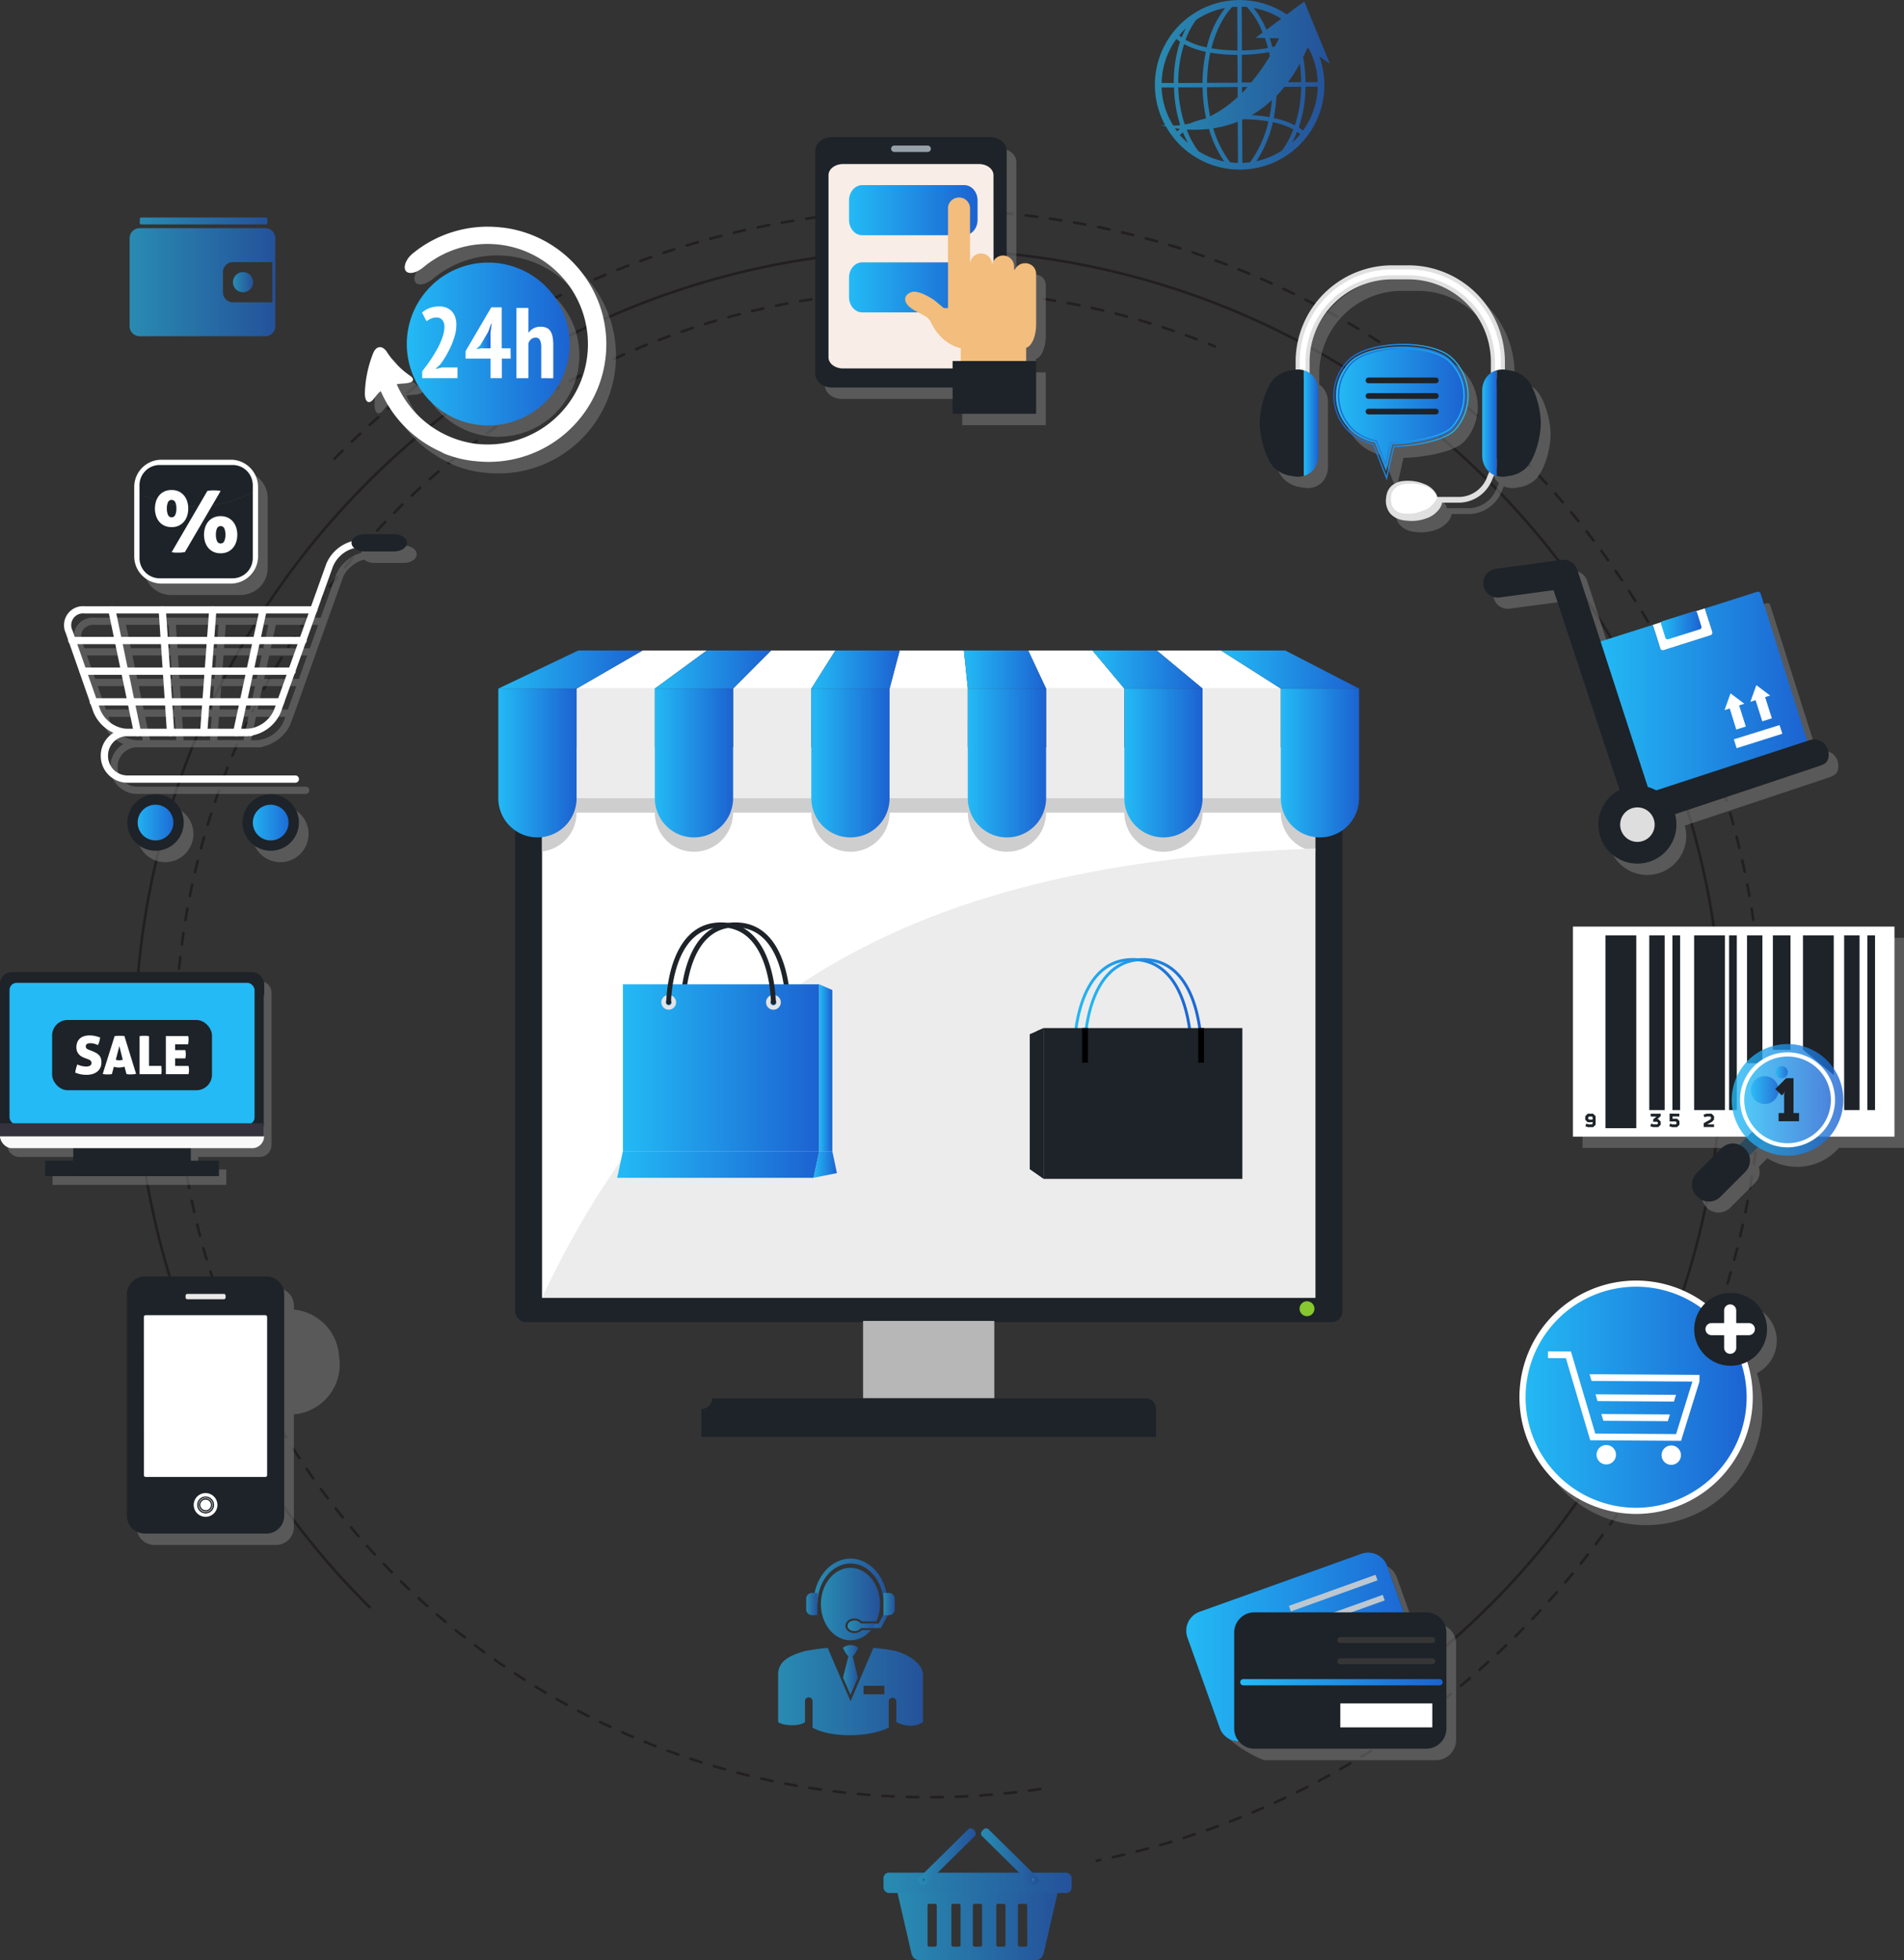 <svg xmlns="http://www.w3.org/2000/svg" xmlns:xlink="http://www.w3.org/1999/xlink" viewBox="0 0 731.98 753.39"><rect x="0" y="0" width="731.98" height="753.39" fill="#333333" stroke="none"/><defs><style>.cls-1{isolation:isolate;}.cls-2,.cls-3,.cls-42{fill:none;}.cls-2,.cls-3{stroke:#231f20;}.cls-2,.cls-42,.cls-58{stroke-miterlimit:10;}.cls-3{stroke-linecap:round;stroke-linejoin:round;stroke-dasharray:4.41 5;}.cls-4{fill:#1d2328;}.cls-5,.cls-58{fill:#fff;}.cls-6{fill:#b7b7b7;}.cls-7{fill:#cecece;}.cls-8{fill:#ececec;}.cls-9{fill:url(#linear-gradient);}.cls-10{fill:url(#linear-gradient-2);}.cls-11{fill:url(#linear-gradient-3);}.cls-12{fill:url(#linear-gradient-4);}.cls-13{fill:url(#linear-gradient-5);}.cls-14{fill:url(#linear-gradient-6);}.cls-15{fill:url(#linear-gradient-7);}.cls-16{fill:url(#linear-gradient-8);}.cls-17{fill:url(#linear-gradient-9);}.cls-18{fill:url(#linear-gradient-10);}.cls-19{fill:url(#linear-gradient-11);}.cls-20{fill:url(#linear-gradient-12);}.cls-21{fill:#86c82e;}.cls-22{fill:url(#linear-gradient-13);}.cls-23{fill:url(#linear-gradient-14);}.cls-24{fill:url(#linear-gradient-15);}.cls-25{fill:url(#linear-gradient-16);}.cls-26{fill:url(#linear-gradient-17);}.cls-27{fill:url(#linear-gradient-18);}.cls-28{fill:#e3e3e3;}.cls-29,.cls-37{fill:gray;}.cls-29,.cls-36{opacity:0.5;mix-blend-mode:multiply;}.cls-30{fill:url(#linear-gradient-19);}.cls-31{fill:#f8ede7;}.cls-32{fill:url(#linear-gradient-20);}.cls-33{fill:url(#linear-gradient-21);}.cls-34{fill:#96a0a9;}.cls-35{fill:#f2bd7d;}.cls-38{fill:#e0e0e0;}.cls-39{fill:url(#linear-gradient-22);}.cls-40{fill:url(#linear-gradient-23);}.cls-41{fill:url(#linear-gradient-24);}.cls-42,.cls-58{stroke-width:0.5px;}.cls-42{stroke:url(#linear-gradient-25);}.cls-43{fill:url(#linear-gradient-26);}.cls-44{fill:url(#linear-gradient-27);}.cls-45{fill:#dedede;}.cls-46{fill:#2c4a5d;}.cls-47,.cls-48,.cls-49,.cls-50{opacity:0.79;}.cls-47{fill:url(#linear-gradient-28);}.cls-48{fill:url(#linear-gradient-29);}.cls-49{fill:url(#linear-gradient-30);}.cls-50{fill:url(#linear-gradient-31);}.cls-51{fill:url(#linear-gradient-32);}.cls-52{fill:url(#linear-gradient-33);}.cls-53{fill:url(#linear-gradient-34);}.cls-54{fill:url(#linear-gradient-35);}.cls-55{fill:#f9f9f9;}.cls-56{fill:#23baf5;}.cls-57{fill:#34323d;}.cls-58{stroke:#1d2328;}.cls-59{fill:#e9e9e9;}.cls-60{fill:#232323;}.cls-61{fill:url(#linear-gradient-36);}.cls-62{fill:#bdc7d0;}.cls-63{fill:url(#linear-gradient-37);}.cls-64{fill:#363636;}.cls-65,.cls-66{opacity:0.65;mix-blend-mode:color-dodge;}.cls-65{fill:url(#linear-gradient-38);}.cls-67{fill:url(#linear-gradient-39);}.cls-68{fill:url(#linear-gradient-40);}.cls-69{fill:url(#linear-gradient-41);}.cls-70{fill:url(#linear-gradient-42);}.cls-71{fill:url(#linear-gradient-43);}.cls-72{fill:url(#linear-gradient-44);}.cls-73{fill:url(#linear-gradient-45);}.cls-74{fill:url(#linear-gradient-46);}.cls-75{fill:url(#linear-gradient-47);}.cls-76{fill:url(#linear-gradient-48);}.cls-77{fill:url(#linear-gradient-49);}.cls-78{fill:url(#linear-gradient-50);}.cls-79{fill:url(#linear-gradient-51);}.cls-80{fill:url(#linear-gradient-52);}.cls-81{fill:url(#linear-gradient-53);}.cls-82{fill:url(#linear-gradient-54);}.cls-83{fill:url(#linear-gradient-55);}.cls-84{fill:url(#linear-gradient-56);}.cls-85{fill:url(#linear-gradient-57);}</style><linearGradient id="linear-gradient" x1="191.58" y1="257.35" x2="247.02" y2="257.35" gradientUnits="userSpaceOnUse"><stop offset="0" stop-color="#23baf5"/><stop offset="1" stop-color="#1c62d1"/></linearGradient><linearGradient id="linear-gradient-2" x1="251.75" y1="257.35" x2="296.44" y2="257.35" xlink:href="#linear-gradient"/><linearGradient id="linear-gradient-3" x1="311.91" y1="257.35" x2="345.86" y2="257.35" xlink:href="#linear-gradient"/><linearGradient id="linear-gradient-4" x1="370.57" y1="257.35" x2="402.16" y2="257.35" xlink:href="#linear-gradient"/><linearGradient id="linear-gradient-5" x1="420" y1="257.35" x2="462.33" y2="257.35" xlink:href="#linear-gradient"/><linearGradient id="linear-gradient-6" x1="469.42" y1="257.35" x2="522.49" y2="257.35" xlink:href="#linear-gradient"/><linearGradient id="linear-gradient-7" x1="365.59" y1="456.56" x2="395.67" y2="456.56" xlink:href="#linear-gradient"/><linearGradient id="linear-gradient-8" x1="425.76" y1="456.56" x2="455.84" y2="456.56" xlink:href="#linear-gradient"/><linearGradient id="linear-gradient-9" x1="485.92" y1="456.56" x2="516" y2="456.56" xlink:href="#linear-gradient"/><linearGradient id="linear-gradient-10" x1="666.41" y1="456.56" x2="696.49" y2="456.56" xlink:href="#linear-gradient"/><linearGradient id="linear-gradient-11" x1="606.25" y1="456.56" x2="636.33" y2="456.56" xlink:href="#linear-gradient"/><linearGradient id="linear-gradient-12" x1="546.08" y1="456.56" x2="576.17" y2="456.56" xlink:href="#linear-gradient"/><linearGradient id="linear-gradient-13" x1="586.57" y1="548.64" x2="632.42" y2="548.64" xlink:href="#linear-gradient"/><linearGradient id="linear-gradient-14" x1="590.51" y1="548.64" x2="636.35" y2="548.64" xlink:href="#linear-gradient"/><linearGradient id="linear-gradient-15" x1="239.47" y1="410.41" x2="314.94" y2="410.41" xlink:href="#linear-gradient"/><linearGradient id="linear-gradient-16" x1="314.94" y1="410.41" x2="319.98" y2="410.41" xlink:href="#linear-gradient"/><linearGradient id="linear-gradient-17" x1="312.74" y1="447.6" x2="321.74" y2="447.6" xlink:href="#linear-gradient"/><linearGradient id="linear-gradient-18" x1="237.27" y1="447.6" x2="314.94" y2="447.6" xlink:href="#linear-gradient"/><linearGradient id="linear-gradient-19" x1="585.35" y1="537.05" x2="672.69" y2="537.05" xlink:href="#linear-gradient"/><linearGradient id="linear-gradient-20" x1="500.41" y1="244.08" x2="549.83" y2="244.08" xlink:href="#linear-gradient"/><linearGradient id="linear-gradient-21" x1="500.41" y1="273.74" x2="549.83" y2="273.74" xlink:href="#linear-gradient"/><linearGradient id="linear-gradient-22" x1="743.84" y1="325.93" x2="749.4" y2="325.93" xlink:href="#linear-gradient"/><linearGradient id="linear-gradient-23" x1="675.25" y1="325.93" x2="680.82" y2="325.93" xlink:href="#linear-gradient"/><linearGradient id="linear-gradient-24" x1="687.83" y1="320.44" x2="737.62" y2="320.44" xlink:href="#linear-gradient"/><linearGradient id="linear-gradient-25" x1="738.65" y1="321.68" x2="686.81" y2="321.68" xlink:href="#linear-gradient"/><linearGradient id="linear-gradient-26" x1="812.55" y1="403.63" x2="828.15" y2="403.63" xlink:href="#linear-gradient"/><linearGradient id="linear-gradient-27" x1="788.57" y1="430.36" x2="869.26" y2="430.36" xlink:href="#linear-gradient"/><linearGradient id="linear-gradient-28" x1="839.77" y1="586.05" x2="882.67" y2="586.05" xlink:href="#linear-gradient"/><linearGradient id="linear-gradient-29" x1="844.56" y1="586.05" x2="877.88" y2="586.05" xlink:href="#linear-gradient"/><linearGradient id="linear-gradient-30" x1="673.1" y1="418.99" x2="683.79" y2="418.99" xlink:href="#linear-gradient"/><linearGradient id="linear-gradient-31" x1="856.68" y1="575.42" x2="861.31" y2="575.42" xlink:href="#linear-gradient"/><linearGradient id="linear-gradient-32" x1="224.95" y1="479.47" x2="242.64" y2="479.47" xlink:href="#linear-gradient"/><linearGradient id="linear-gradient-33" x1="269.23" y1="479.47" x2="286.93" y2="479.47" xlink:href="#linear-gradient"/><linearGradient id="linear-gradient-34" x1="330.42" y1="295.52" x2="393.04" y2="295.52" xlink:href="#linear-gradient"/><linearGradient id="linear-gradient-35" x1="183.08" y1="129.3" x2="189" y2="129.3" xlink:href="#linear-gradient"/><linearGradient id="linear-gradient-36" x1="630.04" y1="796.33" x2="720.2" y2="796.33" xlink:href="#linear-gradient"/><linearGradient id="linear-gradient-37" x1="650.77" y1="809.89" x2="728.59" y2="809.89" xlink:href="#linear-gradient"/><linearGradient id="linear-gradient-38" x1="617.98" y1="195.9" x2="685.27" y2="195.9" xlink:href="#linear-gradient"/><linearGradient id="linear-gradient-39" x1="498.04" y1="805.17" x2="503.9" y2="805.17" xlink:href="#linear-gradient"/><linearGradient id="linear-gradient-40" x1="486.71" y1="771.11" x2="515.21" y2="771.11" xlink:href="#linear-gradient"/><linearGradient id="linear-gradient-41" x1="483.94" y1="779.84" x2="488.28" y2="779.84" xlink:href="#linear-gradient"/><linearGradient id="linear-gradient-42" x1="473.13" y1="813.49" x2="528.79" y2="813.49" xlink:href="#linear-gradient"/><linearGradient id="linear-gradient-43" x1="499.87" y1="786.07" x2="515.95" y2="786.07" xlink:href="#linear-gradient"/><linearGradient id="linear-gradient-44" x1="499.87" y1="788.19" x2="510.52" y2="788.19" xlink:href="#linear-gradient"/><linearGradient id="linear-gradient-45" x1="489.61" y1="779.84" x2="512.31" y2="779.84" xlink:href="#linear-gradient"/><linearGradient id="linear-gradient-46" x1="513.66" y1="779.84" x2="518" y2="779.84" xlink:href="#linear-gradient"/><linearGradient id="linear-gradient-47" x1="518.48" y1="902.55" x2="581.17" y2="902.55" xlink:href="#linear-gradient"/><linearGradient id="linear-gradient-48" x1="339.67" y1="723.69" x2="411.97" y2="723.69" xlink:href="#linear-gradient"/><linearGradient id="linear-gradient-49" x1="551.22" y1="877.11" x2="573.19" y2="877.11" xlink:href="#linear-gradient"/><linearGradient id="linear-gradient-50" x1="551.23" y1="876.88" x2="573.2" y2="876.88" xlink:href="#linear-gradient"/><linearGradient id="linear-gradient-51" x1="570.84" y1="885.8" x2="571.97" y2="885.8" xlink:href="#linear-gradient"/><linearGradient id="linear-gradient-52" x1="527.13" y1="877.11" x2="549.1" y2="877.11" xlink:href="#linear-gradient"/><linearGradient id="linear-gradient-53" x1="527.12" y1="876.88" x2="549.09" y2="876.88" xlink:href="#linear-gradient"/><linearGradient id="linear-gradient-54" x1="528.35" y1="885.8" x2="529.48" y2="885.8" xlink:href="#linear-gradient"/><linearGradient id="linear-gradient-55" x1="227.76" y1="248.24" x2="276.79" y2="248.24" xlink:href="#linear-gradient"/><linearGradient id="linear-gradient-56" x1="223.81" y1="271.77" x2="279.83" y2="271.77" xlink:href="#linear-gradient"/><linearGradient id="linear-gradient-57" x1="263.57" y1="271.77" x2="271.3" y2="271.77" xlink:href="#linear-gradient"/></defs><title>e- commerce website development  _vector_img</title><g class="cls-1"><g id="Layer_1" data-name="Layer 1"><path class="cls-2" d="M316.37,781.31a304.19,304.19,0,0,1-90.44-216.83c0-168.51,136.6-305.12,305.12-305.12S836.16,396,836.16,564.48a304.66,304.66,0,0,1-123.09,244.9" transform="translate(-174.01 -163.3)"/><path class="cls-3" d="M573.94,850.94a291.61,291.61,0,0,1-42.89,3.15c-159.95,0-289.62-129.66-289.62-289.61S371.1,274.86,531.05,274.86a288.85,288.85,0,0,1,110,21.6" transform="translate(-174.01 -163.3)"/><path class="cls-3" d="M302.6,339.62a319.58,319.58,0,0,1,228.45-95.68c177,0,320.54,143.51,320.54,320.54,0,154.9-109.88,284.14-255.94,314" transform="translate(-174.01 -163.3)"/><rect class="cls-4" x="198.02" y="277.83" width="318.03" height="230.36" rx="4.12"/><rect class="cls-5" x="208.38" y="287.26" width="297.31" height="211.52"/><rect class="cls-6" x="331.81" y="507.72" width="50.45" height="29.73"/><path class="cls-4" d="M618.44,715.63H443.65V704.88a4.11,4.11,0,0,0,4.12-4.12H614.31a4.13,4.13,0,0,1,4.13,4.12Z" transform="translate(-174.01 -163.3)"/><path class="cls-7" d="M382.39,490.58a15,15,0,0,0,13.28-14.93h30.09a15,15,0,0,0,30.08,0h30.08a15,15,0,0,0,30.08,0h30.08a15,15,0,0,0,30.09,0h30.08a15,15,0,0,0,30.08,0h30.08a15,15,0,0,0,13.29,14.93v-40H382.39Z" transform="translate(-174.01 -163.3)"/><rect class="cls-8" x="341.99" y="264.67" width="30.08" height="42.13"/><rect class="cls-8" x="281.83" y="264.67" width="30.08" height="42.13"/><rect class="cls-8" x="221.67" y="264.67" width="30.08" height="42.13"/><polygon class="cls-5" points="251.75 264.67 221.67 264.67 247.02 250.03 271.73 250.03 251.75 264.67"/><polygon class="cls-5" points="311.91 264.67 281.83 264.67 296.44 250.03 321.15 250.03 311.91 264.67"/><polygon class="cls-5" points="372.08 264.67 341.99 264.67 345.86 250.03 370.57 250.03 372.08 264.67"/><polygon class="cls-5" points="432.24 264.67 402.16 264.67 395.28 250.03 420 250.03 432.24 264.67"/><polygon class="cls-5" points="492.41 264.67 462.32 264.67 444.71 250.03 469.42 250.03 492.41 264.67"/><polygon class="cls-9" points="221.67 264.67 191.58 264.67 222.31 250.03 247.02 250.03 221.67 264.67"/><polygon class="cls-10" points="281.83 264.67 251.75 264.67 271.73 250.03 296.44 250.03 281.83 264.67"/><polygon class="cls-11" points="341.99 264.67 311.91 264.67 321.15 250.03 345.86 250.03 341.99 264.67"/><polygon class="cls-12" points="402.16 264.67 372.08 264.67 370.57 250.03 395.28 250.03 402.16 264.67"/><polygon class="cls-13" points="462.32 264.67 432.24 264.67 420 250.03 444.71 250.03 462.32 264.67"/><polygon class="cls-14" points="522.49 264.67 492.41 264.67 469.42 250.03 494.13 250.03 522.49 264.67"/><path class="cls-15" d="M365.59,428v42.13a15,15,0,0,0,30.08,0V428Z" transform="translate(-174.01 -163.3)"/><path class="cls-16" d="M425.76,428v42.13a15,15,0,1,0,30.08,0V428Z" transform="translate(-174.01 -163.3)"/><path class="cls-17" d="M485.92,428v42.13a15,15,0,0,0,30.08,0V428Z" transform="translate(-174.01 -163.3)"/><rect class="cls-8" x="402.16" y="264.67" width="30.08" height="42.13"/><rect class="cls-8" x="462.32" y="264.67" width="30.08" height="42.13"/><path class="cls-18" d="M696.49,428v42.13a15,15,0,1,1-30.08,0V428Z" transform="translate(-174.01 -163.3)"/><path class="cls-19" d="M636.33,428v42.13a15,15,0,0,1-30.08,0V428Z" transform="translate(-174.01 -163.3)"/><path class="cls-20" d="M576.17,428v42.13a15,15,0,0,1-30.09,0V428Z" transform="translate(-174.01 -163.3)"/><path class="cls-8" d="M679.7,489.43c-139.63,5.12-237.34,45.26-297.31,172.65H679.7Z" transform="translate(-174.01 -163.3)"/><path class="cls-21" d="M679.34,666.33a2.86,2.86,0,1,1-2.86-2.86A2.86,2.86,0,0,1,679.34,666.33Z" transform="translate(-174.01 -163.3)"/><path class="cls-22" d="M631.86,565.74a.56.56,0,0,1-.57-.56c0-.33-.24-32.51-21.8-32.51s-21.8,32.18-21.8,32.51a.56.56,0,1,1-1.12,0c0-.34.26-33.63,22.92-33.63s22.93,33.29,22.93,33.63A.57.57,0,0,1,631.86,565.74Z" transform="translate(-174.01 -163.3)"/><path class="cls-23" d="M635.79,565.74a.56.56,0,0,1-.56-.56c0-.33-.25-32.51-21.8-32.51s-21.8,32.18-21.8,32.51a.56.56,0,1,1-1.12,0c0-.34.26-33.63,22.92-33.63s22.92,33.29,22.92,33.63A.56.56,0,0,1,635.79,565.74Z" transform="translate(-174.01 -163.3)"/><rect class="cls-4" x="401.29" y="395.15" width="76.33" height="57.97"/><polygon class="cls-4" points="401.29 453.12 395.88 449.34 395.88 397.52 401.29 395.15 401.29 453.12"/><rect x="416.01" y="395.15" width="2.23" height="13.32"/><rect x="460.66" y="395.15" width="2.23" height="13.32"/><polygon class="cls-4" points="395.88 449.34 398.58 445.05 401.29 453.12 395.88 449.34"/><polygon class="cls-4" points="398.58 445.05 401.29 453.12 401.29 395.15 398.58 396.33 398.58 445.05"/><path class="cls-4" d="M436.63,549.5a.94.94,0,0,1-.94-.94c0-.32.24-30.71,21.07-30.71s21.06,30.39,21.06,30.71a.94.94,0,0,1-1.88,0c0-.29-.24-28.82-19.18-28.82s-19.18,28.53-19.18,28.82A1,1,0,0,1,436.63,549.5Z" transform="translate(-174.01 -163.3)"/><rect class="cls-24" x="239.47" y="378.34" width="75.47" height="64.15"/><polygon class="cls-25" points="319.98 442.49 314.94 442.49 314.94 378.33 319.98 380.53 319.98 442.49"/><polygon class="cls-26" points="321.74 450.89 312.75 452.71 314.94 442.49 319.98 442.49 321.74 450.89"/><polygon class="cls-27" points="312.75 452.71 237.27 452.71 239.47 442.49 314.94 442.49 312.75 452.71"/><path class="cls-28" d="M433.92,548.56a2.83,2.83,0,1,1-2.83-2.84A2.84,2.84,0,0,1,433.92,548.56Zm-2.83-1.14a1.14,1.14,0,1,0,1.14,1.14A1.14,1.14,0,0,0,431.09,547.42Z" transform="translate(-174.01 -163.3)"/><path class="cls-28" d="M471.34,545.72a2.84,2.84,0,1,1-2.83,2.84A2.84,2.84,0,0,1,471.34,545.72Zm-1.14,2.84a1.14,1.14,0,1,0,1.14-1.14A1.14,1.14,0,0,0,470.2,548.56Z" transform="translate(-174.01 -163.3)"/><path class="cls-4" d="M431.09,549.5a.94.94,0,0,1-.94-.94c0-.32.24-30.71,21.06-30.71s21.07,30.39,21.07,30.71a.95.95,0,0,1-1.89,0c0-.29-.23-28.82-19.18-28.82S432,548.27,432,548.56A.94.94,0,0,1,431.09,549.5Z" transform="translate(-174.01 -163.3)"/><path class="cls-29" d="M857.06,678.63a14,14,0,0,0-23.82-10,44.75,44.75,0,1,0,16.21,22.46A14,14,0,0,0,857.06,678.63Z" transform="translate(-174.01 -163.3)"/><circle class="cls-30" cx="629.02" cy="537.05" r="43.67"/><path class="cls-5" d="M803,655.5a44.85,44.85,0,1,0,44.85,44.85A44.9,44.9,0,0,0,803,655.5Zm0,87.34a42.49,42.49,0,1,1,42.49-42.49A42.53,42.53,0,0,1,803,742.84Z" transform="translate(-174.01 -163.3)"/><polygon class="cls-5" points="611.86 530.78 650.63 531.03 644.36 551.21 613.29 551.01 604.03 519.78 604.03 519.47 595.13 519.41 595.12 522 602 522.04 611.35 553.59 611.5 553.54 611.5 553.58 646.24 553.8 646.27 553.82 646.27 553.8 646.27 553.8 646.27 553.77 653.34 531.04 653.36 528.46 611.09 528.19 611.86 530.78"/><path class="cls-5" d="M816.55,718.89a3.72,3.72,0,1,0,3.69,3.74A3.73,3.73,0,0,0,816.55,718.89Z" transform="translate(-174.01 -163.3)"/><path class="cls-5" d="M791.55,718.72a3.73,3.73,0,1,0,3.71,3.76A3.72,3.72,0,0,0,791.55,718.72Z" transform="translate(-174.01 -163.3)"/><polygon class="cls-5" points="614.16 538.52 643.53 538.71 644.33 536.12 613.39 535.93 614.16 538.52"/><polygon class="cls-5" points="616.41 546.09 641.18 546.25 641.99 543.67 615.64 543.5 616.41 546.09"/><circle class="cls-4" cx="665.32" cy="510.95" r="14.01"/><path class="cls-5" d="M846.33,671.84h-4.84V667a2.33,2.33,0,1,0-4.66,0v4.84H832a2.33,2.33,0,1,0,0,4.66h4.84v4.84a2.33,2.33,0,1,0,4.66,0V676.5h4.84a2.33,2.33,0,1,0,0-4.66Z" transform="translate(-174.01 -163.3)"/><path class="cls-29" d="M576.05,292.25V272.83a4.11,4.11,0,0,0-4.23-4,4.27,4.27,0,0,0-3.89,2.41h-.34v-1.34a4,4,0,0,0-2.85-3.74V225.62c0-2.91-2.88-5.26-6.43-5.26H497.59c-3.55,0-6.43,2.35-6.43,5.26v85.74c0,2.91,2.88,5.26,6.43,5.26h46.35v10.1h32.11V306.43h-3.83v-5.1C574.44,300.64,576.05,296.84,576.05,292.25Z" transform="translate(-174.01 -163.3)"/><path class="cls-4" d="M561,307c0,2.9-2.87,5.25-6.42,5.25H493.88c-3.56,0-6.44-2.35-6.44-5.25V221.25c0-2.91,2.88-5.26,6.44-5.26H554.6c3.55,0,6.42,2.35,6.42,5.26Z" transform="translate(-174.01 -163.3)"/><path class="cls-31" d="M556,300.64c0,2.36-2.48,4.28-5.54,4.28H498.06c-3.06,0-5.54-1.92-5.54-4.28v-70c0-2.37,2.48-4.29,5.54-4.29h52.35c3.06,0,5.54,1.92,5.54,4.29Z" transform="translate(-174.01 -163.3)"/><path class="cls-32" d="M549.83,247.84c0,3.24-2.28,5.87-5.1,5.87H505.5c-2.81,0-5.09-2.63-5.09-5.87v-7.51c0-3.25,2.28-5.88,5.09-5.88h39.23c2.82,0,5.1,2.63,5.1,5.88Z" transform="translate(-174.01 -163.3)"/><path class="cls-33" d="M549.83,277.49c0,3.25-2.28,5.88-5.1,5.88H505.5c-2.81,0-5.09-2.63-5.09-5.88V270c0-3.24,2.28-5.87,5.09-5.87h39.23c2.82,0,5.1,2.63,5.1,5.87Z" transform="translate(-174.01 -163.3)"/><path class="cls-34" d="M530.53,221.72H517.94a1.24,1.24,0,1,1,0-2.47h12.59a1.24,1.24,0,1,1,0,2.47Z" transform="translate(-174.01 -163.3)"/><path class="cls-35" d="M568.1,264.48a4.27,4.27,0,0,0-3.89,2.41h-.34v-1.34a4.24,4.24,0,0,0-8.47,0v-.79a4.24,4.24,0,0,0-8.47,0V243a4.26,4.26,0,0,0-8.47,0v38.73h-1.6l-3.53-2.94s-6.06-4.35-9.08-3.16-3,3.9,0,6.1,6.35,2.75,7.56,5.29c3.66,7.7,9.53,9.77,11.56,10.1v11.3h25.14V297c2.21-.69,3.83-4.48,3.83-9.08V268.46A4.11,4.11,0,0,0,568.1,264.48Z" transform="translate(-174.01 -163.3)"/><rect class="cls-4" x="366.22" y="138.76" width="32.11" height="20.29"/><g class="cls-36"><path class="cls-37" d="M765.06,313.77a11.33,11.33,0,0,0-7.38-3.78,10.4,10.4,0,0,0-1.41-.24v-2.9a37.15,37.15,0,0,0-37-37.2h-6.46a37.15,37.15,0,0,0-37,37.2v2.9a10.4,10.4,0,0,0-1.41.24,11.37,11.37,0,0,0-7.39,3.78c-2.77,3.48-5,10.92-5,16.53s2.28,13,5,16.52a11.31,11.31,0,0,0,7.39,3.78,8.91,8.91,0,0,0,4.56,0c3.3-.91,5.57-3.89,5.57-8V318a8.12,8.12,0,0,0-3.34-6.92v-4.18a31.75,31.75,0,0,1,31.62-31.8h6.46a31.75,31.75,0,0,1,31.62,31.8V311a8.12,8.12,0,0,0-3.34,6.92v24.69a8.29,8.29,0,0,0,2.7,6.4c-.29.71-.61,1.47-1,2.31l-.31.74a11.72,11.72,0,0,1-9.86,6.58H730.3l-.07-.14c0,.05,0,.09,0,.14h-.06a3,3,0,0,0-.07-.32c0,.06.08.13.11.18a5.26,5.26,0,0,0-.36-.95,8.71,8.71,0,0,0-4.5-3.8,16,16,0,0,0-3.86-1.09,17.4,17.4,0,0,0-4.52-.08,7.82,7.82,0,0,0-4.59,2.13,6.53,6.53,0,0,0-1.4,2.37,13,13,0,0,0-.34,1.37l-.13,1.29a7.66,7.66,0,0,0,1.61,5.26,8.23,8.23,0,0,0,4.81,2.59c.85.18,1.53.19,2.27.28a18.8,18.8,0,0,0,2.41,0,16.46,16.46,0,0,0,4.22-.88,10.19,10.19,0,0,0,5.56-4.19,7.58,7.58,0,0,0,.55-1.22c.06-.24.13-.49.17-.7h7A13.94,13.94,0,0,0,751,352.94l.31-.75c.3-.72.56-1.36.81-1.95a6.35,6.35,0,0,0,1,.36,8.91,8.91,0,0,0,4.56,0,11.28,11.28,0,0,0,7.38-3.78c2.79-3.48,5.06-10.91,5.06-16.52S767.85,317.25,765.06,313.77Z" transform="translate(-174.01 -163.3)"/><path class="cls-37" d="M713.58,339.29c6.56-.1,19.53-2,23.52-6.46a19.72,19.72,0,0,0-1.42-27.71c-3.49-3.16-10.45-5.05-18.61-5.05-7.48,0-17,1.7-21.29,6.47a19.12,19.12,0,0,0,9.92,31.9l5.1,13Z" transform="translate(-174.01 -163.3)"/></g><path class="cls-5" d="M751.77,308H748v-5.48a32.54,32.54,0,0,0-32.4-32.59H709.1a32.53,32.53,0,0,0-32.4,32.59V308h-3.82v-5.48a36.36,36.36,0,0,1,36.22-36.42h6.46a36.36,36.36,0,0,1,36.21,36.42Z" transform="translate(-174.01 -163.3)"/><path class="cls-38" d="M752.56,308.74h-5.39v-6.26a31.74,31.74,0,0,0-31.61-31.8H709.1a31.75,31.75,0,0,0-31.62,31.8v6.26H672.1v-6.26a37.15,37.15,0,0,1,37-37.2h6.46a37.15,37.15,0,0,1,37,37.2Zm-3.81-1.57H751v-4.69a35.57,35.57,0,0,0-35.43-35.63H709.1a35.57,35.57,0,0,0-35.43,35.63v4.69h2.24v-4.69a33.32,33.32,0,0,1,33.19-33.37h6.46a33.32,33.32,0,0,1,33.19,33.37Z" transform="translate(-174.01 -163.3)"/><path class="cls-38" d="M735.42,356.5H724.75v-2.2h10.67a11.71,11.71,0,0,0,9.85-6.58l.31-.74c1.66-4,2.72-6.64,2.93-7.24l0-.09v0l.05,0h2.11v.25c0,.23,0,.47-3.09,7.92l-.32.75A13.91,13.91,0,0,1,735.42,356.5Z" transform="translate(-174.01 -163.3)"/><path class="cls-4" d="M761.35,309.41a11.28,11.28,0,0,0-7.38-3.78,8.84,8.84,0,0,0-4.57,0v40.61a8.94,8.94,0,0,0,4.57,0,11.28,11.28,0,0,0,7.38-3.78c2.78-3.48,5-10.91,5-16.52S764.13,312.88,761.35,309.41Z" transform="translate(-174.01 -163.3)"/><path class="cls-39" d="M743.84,313.58v24.69c0,4.08,2.27,7.05,5.56,8V305.62C746.11,306.54,743.84,309.51,743.84,313.58Z" transform="translate(-174.01 -163.3)"/><path class="cls-4" d="M670.69,305.63a11.29,11.29,0,0,0-7.39,3.78c-2.78,3.47-5,10.91-5,16.52s2.27,13,5,16.52a11.29,11.29,0,0,0,7.39,3.78,8.91,8.91,0,0,0,4.56,0V305.62A8.8,8.8,0,0,0,670.69,305.63Z" transform="translate(-174.01 -163.3)"/><path class="cls-40" d="M675.25,305.62v40.61c3.29-.91,5.57-3.88,5.57-8V313.58C680.82,309.51,678.54,306.54,675.25,305.62Z" transform="translate(-174.01 -163.3)"/><path class="cls-5" d="M726.66,355.4c0,3.73-4.9,6.75-10.94,6.75s-8-3-8-6.75,1.91-6.75,8-6.75S726.66,351.67,726.66,355.4Z" transform="translate(-174.01 -163.3)"/><path class="cls-38" d="M728.56,355.55s0,.21-.07.59a9.08,9.08,0,0,1-.25,1.06,7.58,7.58,0,0,1-.55,1.22,10.15,10.15,0,0,1-5.56,4.19,16.37,16.37,0,0,1-4.22.88,18.61,18.61,0,0,1-2.4,0c-.75-.09-1.43-.1-2.27-.27a8.3,8.3,0,0,1-4.81-2.6,7.72,7.72,0,0,1-1.62-5.26l.14-1.29c.06-.42.22-.92.33-1.36a6.51,6.51,0,0,1,1.41-2.38,7.72,7.72,0,0,1,4.59-2.12,16.91,16.91,0,0,1,4.51.07,16.09,16.09,0,0,1,3.87,1.09,8.72,8.72,0,0,1,4.5,3.81,4.55,4.55,0,0,1,.5,2.18Zm-1.33-.11s-.49-.92-1.21-2.15a8.4,8.4,0,0,0-4.58-3.32,14.76,14.76,0,0,0-3.74-.76,16.35,16.35,0,0,0-4.22.23,6.31,6.31,0,0,0-3.63,2,4.8,4.8,0,0,0-.91,1.82c-.05.35-.15.63-.18,1l0,1.15a5.6,5.6,0,0,0,1.39,3.75,6,6,0,0,0,3.41,1.5c.65.1,1.48.07,2.19.1a16.78,16.78,0,0,0,1.87-.18,13.93,13.93,0,0,0,3.39-1c3.78-.91,5.66-5.23,5.66-5.23Z" transform="translate(-174.01 -163.3)"/><path class="cls-41" d="M731.44,301.34c-7.68-7-31.85-6.36-38.79,1.36a18.35,18.35,0,0,0,9.92,30.7l4.32,11,2.34-10.27c6.79,0,19.85-2.05,23.57-6.2A18.91,18.91,0,0,0,731.44,301.34Z" transform="translate(-174.01 -163.3)"/><path class="cls-42" d="M707.09,347.06l-5.1-13a19.11,19.11,0,0,1-9.92-31.89c4.29-4.78,13.81-6.48,21.28-6.48,8.17,0,15.13,1.89,18.62,5.05a19.73,19.73,0,0,1,1.41,27.72c-4,4.44-17,6.35-23.52,6.45Zm6.26-49.79c-9,0-16.86,2.34-20.11,6a18.16,18.16,0,0,0,1.3,25.51,18.35,18.35,0,0,0,8.21,3.9l.4.1,3.54,9,1.92-8.4h.63c7.42,0,19.67-2.26,23-5.94a18.15,18.15,0,0,0-1.3-25.5C727.75,299.05,721,297.27,713.35,297.27Z" transform="translate(-174.01 -163.3)"/><path class="cls-4" d="M726,310.61H700.13a1.1,1.1,0,1,1,0-2.2H726a1.1,1.1,0,0,1,0,2.2Z" transform="translate(-174.01 -163.3)"/><path class="cls-4" d="M726,316.6H700.13a1.1,1.1,0,1,1,0-2.2H726a1.1,1.1,0,0,1,0,2.2Z" transform="translate(-174.01 -163.3)"/><path class="cls-4" d="M726,322.59H700.13a1.1,1.1,0,0,1,0-2.2H726a1.1,1.1,0,0,1,0,2.2Z" transform="translate(-174.01 -163.3)"/><path class="cls-29" d="M880.66,456.72a5.06,5.06,0,0,0-.23-1,5.54,5.54,0,0,0-7-3.56l-.93.3L854.57,395.9a1.13,1.13,0,0,0-1.41-.74s-19.95,6.4-20,6.35l-3.5,1.11a.89.89,0,0,0-.56,0l-12.21,3.87a.85.85,0,0,0-.44.35l-3.31,1,2.88,9-.06-.1-2.82-8.94c-.07,0-20,6.35-20,6.35h0l-8.95-27.56a5.55,5.55,0,0,0-6-3.78l-25.73,3.49a5.57,5.57,0,0,0,1.5,11h0L775,394.52l25.39,76.75a15,15,0,1,0,21.88,13.36,14.68,14.68,0,0,0-.56-4l55.5-18.53.53-.21C880.3,461.05,881,459.33,880.66,456.72Z" transform="translate(-174.01 -163.3)"/><polygon class="cls-5" points="635.38 240.18 655.41 233.84 658.67 243.88 638.6 250.26 635.38 240.18"/><rect class="cls-5" x="834.36" y="426.72" width="25.66" height="24.02" transform="translate(-267.3 115.08) rotate(-17.7)"/><path class="cls-43" d="M828.11,404.08a.86.86,0,0,1-.56,1.08L815.35,409a.86.86,0,0,1-1.09-.56l-1.67-5.28a.86.86,0,0,1,.56-1.09l12.2-3.86a.86.86,0,0,1,1.09.56Z" transform="translate(-174.01 -163.3)"/><path class="cls-44" d="M849.45,390.8s-20,6.39-20,6.34l2.83,8.94a1.13,1.13,0,0,1-.74,1.42l-17.87,5.66a1.13,1.13,0,0,1-1.42-.73l-2.83-8.94c-.07,0-20,6.34-20,6.34a1.14,1.14,0,0,0-.74,1.41L807,469.19a1.13,1.13,0,0,0,1.41.73l60.09-19a1.12,1.12,0,0,0,.73-1.41l-18.35-58A1.12,1.12,0,0,0,849.45,390.8Zm-10.15,39,5.3,4-2,.62,2.58,8.13-3.67,1.16L839,435.61l-2,.63Zm19.92,15.52-17.57,5.56-1.08-3.41L858.14,442Zm-6.62-14.07,2.58,8.14-3.67,1.16-2.58-8.14-2,.64,2.3-6.4,5.31,4Z" transform="translate(-174.01 -163.3)"/><path class="cls-4" d="M876.94,452.36a5,5,0,0,0-.22-1,5.55,5.55,0,0,0-7-3.56l-61.53,20.12-27.8-85.64a5.56,5.56,0,0,0-6-3.78L748.62,382a5.57,5.57,0,0,0,1.5,11h0l21.14-2.87,26.81,81.07,1.39,3.17a6.11,6.11,0,0,1,11.27,3.28,6.24,6.24,0,0,1-.1,1.06l62.83-21,.54-.21C876.59,456.68,877.3,455,876.94,452.36Z" transform="translate(-174.01 -163.3)"/><path class="cls-4" d="M803.5,465.24a15,15,0,1,0,15,15A15,15,0,0,0,803.5,465.24Zm0,21.15a6.12,6.12,0,1,1,6.12-6.13A6.13,6.13,0,0,1,803.5,486.39Z" transform="translate(-174.01 -163.3)"/><circle class="cls-45" cx="629.49" cy="316.96" r="6.63"/><path class="cls-29" d="M906,523.77H782.4v80.74h66.39c.11.12.22.23.32.35l-2.79,2.78a5.91,5.91,0,0,0-6.55,1.09l-10,10a6.45,6.45,0,0,0,9.09,9.09l10-10a5.83,5.83,0,0,0,1.28-6l3.33-3.34a21.37,21.37,0,0,0,27.52-4h25Z" transform="translate(-174.01 -163.3)"/><rect class="cls-5" x="604.71" y="356.15" width="123.6" height="80.74"/><rect class="cls-4" x="681.57" y="359.54" width="6.77" height="43.96"/><rect class="cls-4" x="617.23" y="359.54" width="11.83" height="74.1"/><rect class="cls-4" x="651.3" y="359.54" width="11.83" height="67.14"/><polygon class="cls-4" points="704.97 413.19 693.14 403.51 693.14 359.54 704.97 359.54 704.97 413.19"/><rect class="cls-4" x="634.05" y="359.54" width="5.92" height="67.14"/><rect class="cls-4" x="671.63" y="359.54" width="5.91" height="49.12"/><rect class="cls-4" x="642.95" y="359.54" width="2.96" height="67.14"/><rect class="cls-4" x="708.97" y="359.54" width="5.92" height="67.14"/><rect class="cls-4" x="717.88" y="359.54" width="2.96" height="67.14"/><rect class="cls-4" x="664.74" y="359.54" width="2.96" height="67.14"/><path class="cls-46" d="M846.23,607.77a2.84,2.84,0,0,1-4,0h0a2.86,2.86,0,0,1,0-4l5.6-5.59a2.84,2.84,0,0,1,4,0h0a2.83,2.83,0,0,1,0,4Z" transform="translate(-174.01 -163.3)"/><path class="cls-4" d="M835.17,623.53a6.19,6.19,0,0,1-8.72-.38h0a6.19,6.19,0,0,1-.38-8.72l10-10a6.18,6.18,0,0,1,8.72.38h0a6.19,6.19,0,0,1,.38,8.71Z" transform="translate(-174.01 -163.3)"/><path class="cls-47" d="M882.67,586.05a21.45,21.45,0,1,0-21.45,21.45A21.45,21.45,0,0,0,882.67,586.05Z" transform="translate(-174.01 -163.3)"/><path class="cls-5" d="M879.48,586.05a18.26,18.26,0,1,0-18.26,18.25A18.27,18.27,0,0,0,879.48,586.05Z" transform="translate(-174.01 -163.3)"/><path class="cls-48" d="M877.88,586.05a16.66,16.66,0,1,0-16.66,16.66A16.66,16.66,0,0,0,877.88,586.05Z" transform="translate(-174.01 -163.3)"/><ellipse class="cls-49" cx="678.44" cy="418.99" rx="5.35" ry="5.35"/><path class="cls-50" d="M861.31,575.43a2.32,2.32,0,1,1-2.31-2.32A2.3,2.3,0,0,1,861.31,575.43Z" transform="translate(-174.01 -163.3)"/><path class="cls-4" d="M859,584.34l-2.48-2.47,4.15-4.15h2.85v13.41h2.12v3.14h-7.86v-3.14h2.12v-7.4l.31-.81-.07,0-.49.81Z" transform="translate(-174.01 -163.3)"/><path class="cls-4" d="M819.62,591.39v1.05H817v.85h1.73l.93.92v1.41l-.93.92h-1.88l-1.1-.36.34-1,.94.31h1.2l.3-.3v-.56l-.3-.29h-2.35v-3Z" transform="translate(-174.01 -163.3)"/><path class="cls-4" d="M831.48,593.62l.3-.35v-.54l-.29-.29h-1.32l-.92.29-.31-1,1.09-.34h2l.93.93v1.3l-.73.81-1.88,1.06h2.61v1H829V595Z" transform="translate(-174.01 -163.3)"/><path class="cls-4" d="M808.6,592.44v-1.05h3.87v.88l-1.29,1.14-.26.16,0,0,.25-.1h.36l.92.92v1.21l-.92.92h-2.07l-1-.35.34-1,.92.31h1.36l.29-.3v-.43l-.29-.29h-1.52v-.91l1.18-1,.25-.15,0,0-.25.09Z" transform="translate(-174.01 -163.3)"/><path class="cls-4" d="M787.43,595.62l-.93.92h-2l-1-.35.33-1,.89.3H786l.29-.3v-.63l-.46.09h-1.45l-.92-.93v-1.4l.92-.93h2.11l.93.93Zm-1.4-2,.27-.07v-.8l-.29-.29h-1.12l-.3.29v.58l.3.29Z" transform="translate(-174.01 -163.3)"/><g class="cls-36"><path class="cls-37" d="M239.79,392h26.67a10.47,10.47,0,0,0,10.47-10.46V354.84a10.47,10.47,0,0,0-10.47-10.47H239.79a10.47,10.47,0,0,0-10.46,10.47v26.67A10.47,10.47,0,0,0,239.79,392Z" transform="translate(-174.01 -163.3)"/><path class="cls-37" d="M237.51,473a10.84,10.84,0,1,0,10.84,10.84A10.84,10.84,0,0,0,237.51,473Z" transform="translate(-174.01 -163.3)"/><path class="cls-37" d="M281.8,473a10.84,10.84,0,1,0,10.84,10.84A10.84,10.84,0,0,0,281.8,473Z" transform="translate(-174.01 -163.3)"/><path class="cls-37" d="M329.18,373H317.85c-2.47,0-4.51,1.2-4.91,2.76-4.33,1.24-8.38,4.67-9.83,8.75l-5.79,16.18H210.19A7.28,7.28,0,0,0,203,410.9l1.22,3.49v0l9.41,26.9a14.76,14.76,0,0,0,7.79,8,10.21,10.21,0,0,0-4.94,8.72v.2a10.26,10.26,0,0,0,10.25,10.25h64.66a1.4,1.4,0,1,0,0-2.79H226.69a7.47,7.47,0,0,1-7.46-7.46v-.2a7.47,7.47,0,0,1,7.46-7.46h47.47a1.37,1.37,0,0,0,.77-.26c4.69-1,9.26-4.62,10.83-9L287,438v0l18.76-52.53c1.18-3.3,4.65-6.15,8.21-7.07a6.13,6.13,0,0,0,3.91,1.28h11.33c2.76,0,5-1.49,5-3.33S331.94,373,329.18,373Zm-36.06,39.48h-15l1.94-9h16.29Zm-4.21,11.78H275.55l1.94-9h14.63ZM284.7,436H273l1.94-9h13Zm-27.18,11.78.67-9h11.36l-1.94,9Zm-25.82,0-1.88-9H241.2l.6,9ZM211.55,427h13l1.88,9H214.7Zm48.39-11.78h14.7l-1.94,9H259.27Zm-3.46,9H243l-.6-9h14.73Zm-16.26,0H226.78l-1.87-9h14.7Zm.19,2.79.6,9H229.24l-1.88-9Zm2.79,0h13.07l-.67,9H243.8Zm15.87,0h13l-1.94,9H258.4Zm16.17-14.57H260.15l.66-9h16.37Zm-17.89,0H242.22l-.6-9H258Zm-17.92,0H224.32l-1.87-9h16.37Zm-15.5,11.78H210.58l-3.15-9h14.63ZM244,438.83h11.4l-.66,9H244.6Zm-38.06-33.49a5,5,0,0,1,4.26-1.87h9.41l1.87,9h-15l-.87-2.5A5,5,0,0,1,205.93,405.34Zm10.3,35.05-.55-1.56H227l1.88,9h-2.16A12,12,0,0,1,216.23,440.39Zm56.38,7.43h-2.14l1.94-9H283.7l-.56,1.58A12.18,12.18,0,0,1,272.61,447.82Z" transform="translate(-174.01 -163.3)"/></g><path class="cls-4" d="M263.45,340.4H235.38a9.36,9.36,0,0,0-9.36,9.37v2.47c8.31,4.37,26,10.57,46.79-.49v-2A9.36,9.36,0,0,0,263.45,340.4Z" transform="translate(-174.01 -163.3)"/><path class="cls-4" d="M226,352.24v25.6a9.36,9.36,0,0,0,9.36,9.36h28.07a9.36,9.36,0,0,0,9.36-9.36V351.75C252,362.81,234.33,356.61,226,352.24Z" transform="translate(-174.01 -163.3)"/><path class="cls-5" d="M244.82,353.84a6.05,6.05,0,0,0-2-1.6,6.25,6.25,0,0,0-2.83-.59,6.37,6.37,0,0,0-2.87.59,5.78,5.78,0,0,0-2,1.6,6.83,6.83,0,0,0-1.16,2.28,9.2,9.2,0,0,0,0,5.3,6.64,6.64,0,0,0,1.16,2.28,5.67,5.67,0,0,0,2,1.6,6.36,6.36,0,0,0,2.87.6,6.25,6.25,0,0,0,2.83-.6,5.93,5.93,0,0,0,2-1.6,6.68,6.68,0,0,0,1.18-2.28,9.43,9.43,0,0,0,0-5.3A6.87,6.87,0,0,0,244.82,353.84Zm-3.43,7.36a1.51,1.51,0,0,1-2.8,0,5.78,5.78,0,0,1-.43-2.43,5.66,5.66,0,0,1,.43-2.43,1.54,1.54,0,0,1,2.8,0,5.66,5.66,0,0,1,.43,2.43A5.78,5.78,0,0,1,241.39,361.2Z" transform="translate(-174.01 -163.3)"/><path class="cls-5" d="M263.67,363.9a6,6,0,0,0-2-1.6,6.25,6.25,0,0,0-2.83-.6,6.32,6.32,0,0,0-2.86.6,5.91,5.91,0,0,0-2,1.6,6.83,6.83,0,0,0-1.16,2.28,9.43,9.43,0,0,0,0,5.3,6.83,6.83,0,0,0,1.16,2.28,5.8,5.8,0,0,0,2,1.6,6.32,6.32,0,0,0,2.86.6,6.25,6.25,0,0,0,2.83-.6,5.83,5.83,0,0,0,2-1.6,6.69,6.69,0,0,0,1.18-2.28,9.2,9.2,0,0,0,0-5.3A6.69,6.69,0,0,0,263.67,363.9Zm-3.43,7.36a1.51,1.51,0,0,1-2.8,0,5.78,5.78,0,0,1-.43-2.43,5.66,5.66,0,0,1,.43-2.43,1.54,1.54,0,0,1,2.8,0,5.66,5.66,0,0,1,.43,2.43A5.78,5.78,0,0,1,260.24,371.26Z" transform="translate(-174.01 -163.3)"/><path class="cls-5" d="M256.21,351.78c-.4,0-.82,0-1.25.05a11,11,0,0,0-1.22.15L240,375.53a10,10,0,0,0,1.5.18l1.13,0c.4,0,.82,0,1.25-.05s.84-.09,1.21-.15L258.84,352a11.76,11.76,0,0,0-1.5-.19Z" transform="translate(-174.01 -163.3)"/><path class="cls-5" d="M262.75,340.59H236.08a9.88,9.88,0,0,0-9.87,9.88v26.67a9.87,9.87,0,0,0,9.87,9.87h26.67a9.88,9.88,0,0,0,9.87-9.87V350.47A9.89,9.89,0,0,0,262.75,340.59Zm9,37.25a8.34,8.34,0,0,1-8.33,8.33H235.38a8.33,8.33,0,0,1-8.33-8.33V349.77a8.34,8.34,0,0,1,8.33-8.34h28.07a8.35,8.35,0,0,1,8.33,8.34Z" transform="translate(-174.01 -163.3)"/><path class="cls-5" d="M262.75,340H236.08a10.48,10.48,0,0,0-10.47,10.47v26.67a10.49,10.49,0,0,0,10.47,10.47h26.67a10.49,10.49,0,0,0,10.47-10.47V350.47A10.48,10.48,0,0,0,262.75,340Zm8.44,37.84a7.75,7.75,0,0,1-7.74,7.74H235.38a7.75,7.75,0,0,1-7.74-7.74V349.77a7.75,7.75,0,0,1,7.74-7.74h28.07a7.75,7.75,0,0,1,7.74,7.74Z" transform="translate(-174.01 -163.3)"/><path class="cls-5" d="M290.38,410.89H201.75a1.4,1.4,0,1,1,0-2.79h88.63a1.4,1.4,0,1,1,0,2.79Z" transform="translate(-174.01 -163.3)"/><path class="cls-5" d="M286.17,422.67h-80.3a1.4,1.4,0,0,1,0-2.79h80.3a1.4,1.4,0,1,1,0,2.79Z" transform="translate(-174.01 -163.3)"/><path class="cls-5" d="M282,434.46H210a1.4,1.4,0,1,1,0-2.79h72a1.4,1.4,0,0,1,0,2.79Z" transform="translate(-174.01 -163.3)"/><path class="cls-5" d="M226.85,444.85,217,397.71Z" transform="translate(-174.01 -163.3)"/><path class="cls-5" d="M226.85,446.24a1.4,1.4,0,0,1-1.36-1.11L215.65,398a1.4,1.4,0,0,1,1.08-1.65,1.41,1.41,0,0,1,1.65,1.09l9.84,47.13a1.39,1.39,0,0,1-1.08,1.65A1.43,1.43,0,0,1,226.85,446.24Z" transform="translate(-174.01 -163.3)"/><path class="cls-5" d="M239.58,444.85l-3.17-47.14Z" transform="translate(-174.01 -163.3)"/><path class="cls-5" d="M239.58,446.24a1.39,1.39,0,0,1-1.39-1.3L235,397.8a1.39,1.39,0,1,1,2.78-.18L241,444.75a1.4,1.4,0,0,1-1.3,1.49Z" transform="translate(-174.01 -163.3)"/><path class="cls-5" d="M252.31,444.85l3.5-47.14Z" transform="translate(-174.01 -163.3)"/><path class="cls-5" d="M252.31,446.24h-.1a1.4,1.4,0,0,1-1.29-1.5l3.5-47.13a1.39,1.39,0,1,1,2.78.2L253.7,445A1.4,1.4,0,0,1,252.31,446.24Z" transform="translate(-174.01 -163.3)"/><path class="cls-5" d="M265,444.85l10.17-47.14Z" transform="translate(-174.01 -163.3)"/><path class="cls-5" d="M265,446.24a1.53,1.53,0,0,1-.3,0,1.4,1.4,0,0,1-1.07-1.66l10.17-47.13a1.4,1.4,0,0,1,2.73.58l-10.17,47.14A1.4,1.4,0,0,1,265,446.24Z" transform="translate(-174.01 -163.3)"/><path class="cls-5" d="M287.64,464.15H223a10.26,10.26,0,0,1-10.25-10.25v-.2A10.26,10.26,0,0,1,223,443.45H268.9A12.14,12.14,0,0,0,279.42,436l20-55.91a15,15,0,0,1,13.15-9.27h14.24a1.4,1.4,0,1,1,0,2.79H312.54A12.17,12.17,0,0,0,302,381.06l-20,55.91a15,15,0,0,1-13.15,9.27H223a7.47,7.47,0,0,0-7.46,7.46v.2a7.47,7.47,0,0,0,7.46,7.46h64.66a1.4,1.4,0,0,1,0,2.79Z" transform="translate(-174.01 -163.3)"/><path class="cls-51" d="M233.8,488.32a8.85,8.85,0,1,1,8.84-8.85A8.86,8.86,0,0,1,233.8,488.32Z" transform="translate(-174.01 -163.3)"/><path class="cls-4" d="M233.8,472.61a6.86,6.86,0,1,1-6.86,6.86,6.86,6.86,0,0,1,6.86-6.86Zm0-4a10.84,10.84,0,1,0,10.84,10.84,10.84,10.84,0,0,0-10.84-10.84Z" transform="translate(-174.01 -163.3)"/><path class="cls-52" d="M278.08,488.32a8.85,8.85,0,1,1,8.85-8.85A8.86,8.86,0,0,1,278.08,488.32Z" transform="translate(-174.01 -163.3)"/><path class="cls-4" d="M278.08,472.61a6.86,6.86,0,1,1-6.86,6.86,6.87,6.87,0,0,1,6.86-6.86Zm0-4a10.84,10.84,0,1,0,10.84,10.84,10.84,10.84,0,0,0-10.84-10.84Z" transform="translate(-174.01 -163.3)"/><path class="cls-5" d="M270.45,446.24H223a14.86,14.86,0,0,1-13.1-9.3l-10.65-30.41a7.28,7.28,0,0,1,7.25-10.21h88.11a1.39,1.39,0,1,1,0,2.78H206.48a4.52,4.52,0,0,0-4.61,6.51L212.51,436A12,12,0,0,0,223,443.45h47.47a1.4,1.4,0,0,1,0,2.79Z" transform="translate(-174.01 -163.3)"/><path class="cls-4" d="M330.47,371.94c0,1.84-2.24,3.33-5,3.33H314.14c-2.77,0-5-1.49-5-3.33h0c0-1.83,2.23-3.32,5-3.32h11.33c2.76,0,5,1.49,5,3.32Z" transform="translate(-174.01 -163.3)"/><g class="cls-36"><path class="cls-37" d="M407.35,282.65a45.36,45.36,0,0,0-34.69-27.26l-.52-.08c-.29,0-.58-.1-.88-.13-.11,0-.22,0-.33,0a45.43,45.43,0,0,0-34.6,10c-2.91,2.41-3.73,5.74-2.35,6.91s4.24.23,6.63-1.76a38.53,38.53,0,1,1,20.64,68l-.24,0c-.39,0-.76-.1-1.14-.16a38.7,38.7,0,0,1-29.62-22.82,10,10,0,0,1,1.64-.22l2.05-.18c2.88-.35,3.36-1.62,1.25-3a33.09,33.09,0,0,1-8.73-9c-1.55-2.46-3.94-2.65-5.24.37A45.15,45.15,0,0,0,318,318.61c-.06,3.7,1.68,4.65,3.5,2.18l1.34-1.66A8.43,8.43,0,0,1,324.1,318a45.48,45.48,0,0,0,23.22,23.44,9.79,9.79,0,0,0,1.62.81,42.8,42.8,0,0,0,10.3,2.61l.3.05.3,0,1,.11a45.22,45.22,0,0,0,46.5-62.36Z" transform="translate(-174.01 -163.3)"/><path class="cls-37" d="M365.66,331.19a31.3,31.3,0,1,0-31.52-31.09A31.33,31.33,0,0,0,365.66,331.19Z" transform="translate(-174.01 -163.3)"/></g><path class="cls-5" d="M403.64,278.28A45.37,45.37,0,0,0,368.94,251l-.51-.08c-.3,0-.59-.1-.88-.13-.11,0-.22,0-.34,0a45.43,45.43,0,0,0-34.6,10c-2.9,2.42-3.73,5.74-2.34,6.91s4.23.23,6.62-1.76a38.54,38.54,0,1,1,20.65,68l-.25,0-1.14-.17A38.71,38.71,0,0,1,326.54,311a9.88,9.88,0,0,1,1.64-.22l2.05-.18c2.88-.34,3.35-1.62,1.25-3a33.13,33.13,0,0,1-8.73-9c-1.56-2.46-3.94-2.65-5.24.37a44.91,44.91,0,0,0-3.23,15.33c-.07,3.7,1.67,4.65,3.49,2.18l1.34-1.66a8.52,8.52,0,0,1,1.28-1.17A45.48,45.48,0,0,0,343.61,337a10.09,10.09,0,0,0,1.61.81,42.87,42.87,0,0,0,10.31,2.61l.29.05.31,0,1,.11a45.22,45.22,0,0,0,46.5-62.36Z" transform="translate(-174.01 -163.3)"/><circle class="cls-5" cx="361.73" cy="295.52" r="29.74" transform="translate(-230.35 340.54) rotate(-65.73)"/><path class="cls-53" d="M361.5,264.23A31.3,31.3,0,1,0,393,295.29,31.3,31.3,0,0,0,361.5,264.23Zm-11.62,44.42H336.32V306c.54-.67,1.13-1.44,1.76-2.3s1.26-1.77,1.89-2.74,1.25-2,1.84-3a31.29,31.29,0,0,0,1.56-3.12,22.11,22.11,0,0,0,1.08-3.07,10.86,10.86,0,0,0,.41-2.82,4.18,4.18,0,0,0-.77-2.62,2.85,2.85,0,0,0-2.4-1,5,5,0,0,0-2,.44A6.52,6.52,0,0,0,338,286.8l-1.74-3.36a9.44,9.44,0,0,1,2.86-1.72,10.44,10.44,0,0,1,3.81-.64,7.3,7.3,0,0,1,2.59.45,5.61,5.61,0,0,1,2.07,1.32,6.57,6.57,0,0,1,1.37,2.21,8.37,8.37,0,0,1,.5,3.05,15.27,15.27,0,0,1-.58,4.11,29.82,29.82,0,0,1-1.48,4.12,41.7,41.7,0,0,1-2,3.82,36.27,36.27,0,0,1-2.12,3.2l-1.7,1.59v.18l2.31-.58h6Zm20.46-7.53h-3.4v7.53h-4.36v-7.53H353v-2.85l9.88-16.84h4v15.75h3.4Zm11.74,7.53V297a6.78,6.78,0,0,0-.49-3,1.78,1.78,0,0,0-1.75-.93,2.6,2.6,0,0,0-1.7.66,3.13,3.13,0,0,0-1,1.66v13.28h-4.6v-27h4.6v9.45h.11a6.23,6.23,0,0,1,1.88-1.62,5.57,5.57,0,0,1,2.75-.62,5.75,5.75,0,0,1,2.09.35,3.54,3.54,0,0,1,1.51,1.16,5.49,5.49,0,0,1,.92,2.18,15.92,15.92,0,0,1,.31,3.46v12.66Z" transform="translate(-174.01 -163.3)"/><polygon class="cls-54" points="187.68 127.55 184.63 132.72 183.08 134.19 185.06 133.88 188.57 133.88 188.57 127.89 189 124.42 188.84 124.42 187.68 127.55"/><path class="cls-29" d="M273.83,540.35h-92.4a4.57,4.57,0,0,0-4.57,4.56v58.52a4.58,4.58,0,0,0,4.57,4.56H205v4.8H194.22v5.93H261v-5.93H250.22V608h23.61a4.58,4.58,0,0,0,4.56-4.56V544.91A4.57,4.57,0,0,0,273.83,540.35Z" transform="translate(-174.01 -163.3)"/><rect class="cls-4" x="28.17" y="420.57" width="45.19" height="31.49"/><rect class="cls-4" x="17.36" y="446.12" width="66.81" height="5.93"/><rect class="cls-4" y="373.69" width="101.53" height="62.62" rx="4.56"/><rect class="cls-55" y="378.7" width="101.53" height="62.62" rx="4.56"/><rect class="cls-4" y="373.69" width="101.53" height="62.62" rx="4.56"/><rect class="cls-56" x="3.66" y="377.77" width="94.2" height="54.46" rx="2.74"/><rect class="cls-57" y="431.75" width="101.53" height="5.02"/><rect class="cls-4" x="20.04" y="392.05" width="61.45" height="26.99" rx="5.95"/><path class="cls-5" d="M212,568.79a4.78,4.78,0,0,0-1.18-.86c-.45-.23-1-.47-1.53-.7l-1-.39a3.62,3.62,0,0,1-.92-.48,1.19,1.19,0,0,1-.24-1.46,1,1,0,0,1,.37-.37,1.86,1.86,0,0,1,.53-.19,3.18,3.18,0,0,1,.62-.06,5.67,5.67,0,0,1,1.78.24c.47.16.89.32,1.24.47a8.36,8.36,0,0,0,.54-1.48,11.87,11.87,0,0,0,.3-1.43,17.69,17.69,0,0,0-2.07-.6,10.23,10.23,0,0,0-2-.2,6.92,6.92,0,0,0-2.1.3,4.42,4.42,0,0,0-1.6.87,4.09,4.09,0,0,0-1,1.42,4.78,4.78,0,0,0-.36,1.91,4.4,4.4,0,0,0,.23,1.53,3.72,3.72,0,0,0,.66,1.15,4.36,4.36,0,0,0,1,.87,7.9,7.9,0,0,0,1.34.63l1.14.43.52.21a2.35,2.35,0,0,1,.46.28,1.26,1.26,0,0,1,.32.4,1.19,1.19,0,0,1,.12.56,1.14,1.14,0,0,1-.58,1.09,3.4,3.4,0,0,1-1.62.31,8.46,8.46,0,0,1-3.26-.81c-.19.55-.35,1.1-.49,1.64a11.44,11.44,0,0,0-.28,1.52,15.09,15.09,0,0,0,2.09.63,11.32,11.32,0,0,0,2.23.2,8,8,0,0,0,2.45-.34,5.11,5.11,0,0,0,1.81-1,4,4,0,0,0,1.11-1.49,4.88,4.88,0,0,0,.37-1.95,4.79,4.79,0,0,0-.26-1.7A3.49,3.49,0,0,0,212,568.79Z" transform="translate(-174.01 -163.3)"/><path class="cls-5" d="M220.84,561.44c-.31,0-.59,0-.85,0s-.62,0-.92,0l-1,.11-4.57,14.54c.4.07.76.12,1.07.16s.61,0,.85,0,.5,0,.75,0l.86-.12.75-2.8a9,9,0,0,0,1,.22,6.39,6.39,0,0,0,1,.07,7.26,7.26,0,0,0,1-.08,9.92,9.92,0,0,0,1.09-.25l.77,2.84.88.12c.27,0,.54,0,.81,0a12.37,12.37,0,0,0,2-.19l-4.5-14.56Zm-.35,9.35a5.06,5.06,0,0,1-.68.05,3.21,3.21,0,0,1-.63-.06c-.2,0-.42-.1-.65-.17l1.36-5.23,1.31,5.25A7.1,7.1,0,0,1,220.49,570.79Z" transform="translate(-174.01 -163.3)"/><path class="cls-5" d="M236,573h-4.71V561.57c-.35-.06-.68-.1-1-.13s-.59,0-.83,0-.5,0-.79,0-.64.07-1,.13v14.61H236a8.23,8.23,0,0,0,.13-.91q0-.37,0-.72t0-.69A7.22,7.22,0,0,0,236,573Z" transform="translate(-174.01 -163.3)"/><path class="cls-5" d="M241.33,573v-2.9h3.93a7.9,7.9,0,0,0,.18-1.59,8,8,0,0,0-.18-1.58h-3.93V564.7h5a9.37,9.37,0,0,0,.16-1.61,6.29,6.29,0,0,0,0-.73c0-.26-.07-.54-.12-.83h-8.6v14.65h8.72a7.9,7.9,0,0,0,.19-1.61,7.6,7.6,0,0,0-.19-1.55Z" transform="translate(-174.01 -163.3)"/><path class="cls-29" d="M304.61,687.76a19,19,0,0,0-.23-2.84A19.24,19.24,0,0,0,287,666.66v-1.49a6.87,6.87,0,0,0-6.87-6.87H233.39a6.87,6.87,0,0,0-6.87,6.87v85.07a6.87,6.87,0,0,0,6.87,6.88h46.72a6.87,6.87,0,0,0,6.87-6.88V706.93A19.24,19.24,0,0,0,304.61,687.76Z" transform="translate(-174.01 -163.3)"/><path class="cls-4" d="M222.8,745.87a6.88,6.88,0,0,0,6.88,6.88H276.4a6.87,6.87,0,0,0,6.87-6.88V660.81a6.87,6.87,0,0,0-6.87-6.88H229.68a6.88,6.88,0,0,0-6.88,6.88Z" transform="translate(-174.01 -163.3)"/><path class="cls-5" d="M229.33,730.3a.69.69,0,0,0,.69.69h46a.68.68,0,0,0,.68-.69V669.51a.68.68,0,0,0-.68-.69H230a.69.69,0,0,0-.69.69Z" transform="translate(-174.01 -163.3)"/><path class="cls-58" d="M248.23,741.75a4.81,4.81,0,1,0,4.81-4.81A4.81,4.81,0,0,0,248.23,741.75Z" transform="translate(-174.01 -163.3)"/><path class="cls-58" d="M250.06,741.75a3,3,0,0,1,3-3h0a3,3,0,0,1,3,3h0a3,3,0,0,1-3,3h0a3,3,0,0,1-3-3Zm3,2.29a2.3,2.3,0,0,0,2.29-2.29h0a2.3,2.3,0,0,0-2.29-2.29h0a2.31,2.31,0,0,0-2.3,2.29h0A2.3,2.3,0,0,0,253,744Z" transform="translate(-174.01 -163.3)"/><path class="cls-59" d="M245.36,662a.69.69,0,0,0,.69.69h14a.69.69,0,0,0,.69-.69v-.69a.68.68,0,0,0-.69-.68h-14a.68.68,0,0,0-.69.68Z" transform="translate(-174.01 -163.3)"/><path class="cls-29" d="M726.05,787.39h-8.66L711,769.55a7.77,7.77,0,0,0-9.89-4.68l-62.23,22.31a7.75,7.75,0,0,0-4.68,9.89l12.46,34.77a48.95,48.95,0,0,0,13.28,8h66.11a7.76,7.76,0,0,0,7.74-7.73V795.13A7.77,7.77,0,0,0,726.05,787.39Z" transform="translate(-174.01 -163.3)"/><path class="cls-4" d="M719.75,800a7.76,7.76,0,0,1-4.68,9.89l-62.23,22.3a7.77,7.77,0,0,1-9.89-4.68L630.49,792.7a7.75,7.75,0,0,1,4.67-9.89l62.24-22.3a7.76,7.76,0,0,1,9.89,4.67Z" transform="translate(-174.01 -163.3)"/><path class="cls-5" d="M669.87,781.68l33.3-11.93Z" transform="translate(-174.01 -163.3)"/><rect class="cls-60" x="668.83" y="774.58" width="35.37" height="2.26" transform="translate(-395.54 113.92) rotate(-19.73)"/><path class="cls-5" d="M672.63,789.39l33.29-11.93Z" transform="translate(-174.01 -163.3)"/><rect class="cls-60" x="671.6" y="782.29" width="35.37" height="2.26" transform="translate(-397.98 115.31) rotate(-19.73)"/><path class="cls-61" d="M719.75,800a7.76,7.76,0,0,1-4.68,9.89l-62.23,22.3a7.77,7.77,0,0,1-9.89-4.68L630.49,792.7a7.75,7.75,0,0,1,4.67-9.89l62.24-22.3a7.76,7.76,0,0,1,9.89,4.67Z" transform="translate(-174.01 -163.3)"/><path class="cls-5" d="M669.87,781.68l33.3-11.93Z" transform="translate(-174.01 -163.3)"/><rect class="cls-62" x="668.83" y="774.58" width="35.37" height="2.26" transform="translate(-395.54 113.92) rotate(-19.73)"/><path class="cls-5" d="M672.63,789.39l33.29-11.93Z" transform="translate(-174.01 -163.3)"/><rect class="cls-62" x="671.6" y="782.29" width="35.37" height="2.26" transform="translate(-397.98 115.31) rotate(-19.73)"/><path class="cls-4" d="M730.07,827.7a7.75,7.75,0,0,1-7.74,7.73h-66.1a7.75,7.75,0,0,1-7.74-7.73V790.76a7.77,7.77,0,0,1,7.74-7.74h66.1a7.77,7.77,0,0,1,7.74,7.74Z" transform="translate(-174.01 -163.3)"/><path class="cls-63" d="M727.39,811.09H652a1.2,1.2,0,0,1,0-2.4h75.42a1.2,1.2,0,1,1,0,2.4Z" transform="translate(-174.01 -163.3)"/><rect class="cls-5" x="515.27" y="654.73" width="35.37" height="9.21"/><path class="cls-5" d="M689.28,793.67h0Z" transform="translate(-174.01 -163.3)"/><path class="cls-64" d="M724.65,794.8H689.28a1.13,1.13,0,1,1,0-2.26h35.37a1.13,1.13,0,0,1,0,2.26Z" transform="translate(-174.01 -163.3)"/><path class="cls-5" d="M689.28,801.86h0Z" transform="translate(-174.01 -163.3)"/><path class="cls-64" d="M724.65,803H689.28a1.13,1.13,0,1,1,0-2.26h35.37a1.13,1.13,0,0,1,0,2.26Z" transform="translate(-174.01 -163.3)"/><path class="cls-65" d="M685.27,187.78l-9.85-23.92-6.71,5a32.4,32.4,0,0,0-18.13-5.54h-.2A32.56,32.56,0,0,0,622,211.5c-.58,0-1.16-.05-1.75-.11,0,0,.73.23,2,.53a32.63,32.63,0,0,0,28.34,16.57h.2A32.49,32.49,0,0,0,681.24,185ZM670.78,218.1a37,37,0,0,0,1.89-4.16,10.26,10.26,0,0,1,1.2.95c-.61.74-1.24,1.45-1.92,2.14C671.58,217.41,671.17,217.75,670.78,218.1ZM657,225.27a44.67,44.67,0,0,0,6.35-15,29.25,29.25,0,0,1,7.87,2.75,34.36,34.36,0,0,1-4.34,8.14A29.88,29.88,0,0,1,657,225.27Zm-5.35.64-.1-16.53.51-.24a60.32,60.32,0,0,1,9.59.8,42.37,42.37,0,0,1-7.05,15.73C653.58,225.79,652.59,225.87,651.6,225.91Zm-17-4.63a33.91,33.91,0,0,1-4.37-8l.35-.18a48.7,48.7,0,0,0,8.15-.24,43.43,43.43,0,0,0,5.87,12.5A29.91,29.91,0,0,1,634.56,221.28Zm-7-6.13a9.28,9.28,0,0,1,1.16-.94,36.36,36.36,0,0,0,1.91,4.06A30.15,30.15,0,0,1,627.53,215.15Zm-7-18.23,4.7,0a52,52,0,0,0,2.39,14.48c-.87.1-1.76.16-2.66.18A29.65,29.65,0,0,1,620.57,196.92Zm9.18-22.66c-.51,1-1,2.15-1.52,3.42a7.56,7.56,0,0,1-.94-.78c.6-.73,1.23-1.44,1.91-2.13C629.38,174.59,629.57,174.44,629.75,174.26Zm44.47,20.65-5.12,0a59.36,59.36,0,0,0,4.56-7.2A53.54,53.54,0,0,1,674.22,194.91Zm-42.7,15.81c-.69.16-1.4.29-2.11.41A49.29,49.29,0,0,1,627,196.88l9.35,0a62.06,62.06,0,0,0,1.32,11.87c-.14.07-.29.12-.43.18A35,35,0,0,0,631.52,210.72Zm6.49-13.9,11.72-.07,0,3.86A44.49,44.49,0,0,1,639.24,208,60.16,60.16,0,0,1,638,196.82Zm13.35-12.47a62.73,62.73,0,0,0,10.43-1c.11.49.21,1,.31,1.54A74.34,74.34,0,0,1,655,195l-3.61,0Zm12.82-3.25c-.36.09-.72.19-1.1.27-.32-1.22-.67-2.34-1-3.42l3.57.11S665.13,179.23,664.18,181.1Zm-12.75,15.64h2.13c-.68.76-1.38,1.51-2.12,2.25Zm9.38-22a34.69,34.69,0,0,0-4.95-8.38,29.85,29.85,0,0,1,10.65,4.14Zm-1.43,1.06-2.71,2,3.53.11c.43,1.18.83,2.45,1.19,3.83a61.53,61.53,0,0,1-10,.93l-.09-16.78c.74,0,1.48,0,2.2.11l-.1.11A30.24,30.24,0,0,1,659.38,175.78Zm-9.65,19.28-11.73.07a57,57,0,0,1,1.22-11.62,61.83,61.83,0,0,0,10.44.86Zm-13.42.08-9.39.05a47.68,47.68,0,0,1,2.23-14.93,30.93,30.93,0,0,0,8.38,2.93A60.16,60.16,0,0,0,636.31,195.14Zm26.58,6.71a57.9,57.9,0,0,1-.93,6.44,57.93,57.93,0,0,0-6.83-.75A42.46,42.46,0,0,0,662.89,201.85Zm1.84-1.77c1-1.05,2-2.22,3-3.44l6.44,0a49.58,49.58,0,0,1-2.44,14.79,31.4,31.4,0,0,0-8.11-2.78A59.67,59.67,0,0,0,664.73,200.08Zm-15.08-17.41a60.7,60.7,0,0,1-10-.82c2.68-10.71,7.78-15.64,7.85-15.71l-.11-.12c.73-.08,1.47-.1,2.21-.13ZM645,166.38a38.61,38.61,0,0,0-7.06,15.14,29.35,29.35,0,0,1-8.18-2.9,31.65,31.65,0,0,1,4.11-7.69A30,30,0,0,1,645,166.38Zm-18.69,11.9a13.17,13.17,0,0,0,1.36,1.06,49.53,49.53,0,0,0-2.4,15.86l-4.67,0A29.68,29.68,0,0,1,626.27,178.28Zm1.4,34.57a11.08,11.08,0,0,0-1.17.94c-.29-.39-.56-.8-.84-1.21Q626.61,212.73,627.67,212.85Zm12.76-.24a43.3,43.3,0,0,0,9.38-2.52l.1,15.83a28.83,28.83,0,0,1-3-.21A40.51,40.51,0,0,1,640.43,212.61Zm34.46.91a12.35,12.35,0,0,0-1.6-1.22,51,51,0,0,0,2.6-15.7l4.7,0A29.75,29.75,0,0,1,674.89,213.52Zm1-18.62a54.48,54.48,0,0,0-.94-9.64c.56-1.14,1.11-2.31,1.64-3.54l.63.44a29.66,29.66,0,0,1,3.34,12.72Z" transform="translate(-174.01 -163.3)"/><g class="cls-66"><path class="cls-67" d="M500.18,799.89l-2.07,8.22,2.86,6.65,2.84-6.65-2-8.22s.67-.27,2.13-3.2a4.44,4.44,0,0,0-5.86,0C499.5,799.62,500.18,799.89,500.18,799.89Z" transform="translate(-174.01 -163.3)"/><path class="cls-68" d="M501,764.25c7,0,12.72,7,12.72,15.6h1.52c0-9.65-6.36-17.48-14.24-17.48s-14.26,7.83-14.26,17.48h1.54C488.25,771.23,494,764.25,501,764.25Z" transform="translate(-174.01 -163.3)"/><path class="cls-69" d="M486.19,775.56a2.25,2.25,0,0,0-2.25,2.25v4.06a2.25,2.25,0,0,0,2.25,2.25h2.09v-8.56Z" transform="translate(-174.01 -163.3)"/><path class="cls-70" d="M518.56,797.92a70,70,0,0,0-8.78-1.23h0l-.29.67L501,817.19l-8.79-20.5a86.21,86.21,0,0,0-8.77,1.23c-4.42,1.31-10.28,3.17-10.28,9v18.22s1.15,1.26,5.33,1.26,5-1.26,5-1.26v-8a1.44,1.44,0,0,1,1.44-1.45,1.46,1.46,0,0,1,1.47,1.45v10.19s4.35,2.91,14.27,2.91,15-2.91,15-2.91V817.19a1.47,1.47,0,0,1,2.93,0v8a11.78,11.78,0,0,0,5.44,1.4,8,8,0,0,0,4.79-1.4V807C528.79,802.54,522.93,799.23,518.56,797.92ZM514,814.52h-8v-3.28h8Z" transform="translate(-174.01 -163.3)"/><path class="cls-71" d="M516,782.83l-1.29-.86-2.9,5.38h-6.88a2.8,2.8,0,0,0-2.39-1.15c-1.43,0-2.62.89-2.62,2s1.19,2,2.62,2a2.77,2.77,0,0,0,2.39-1.15h7.71Z" transform="translate(-174.01 -163.3)"/><path class="cls-72" d="M502.49,786.2c-1.43,0-2.62.89-2.62,2s1.19,2,2.62,2a2.77,2.77,0,0,0,2.39-1.15h4.61a14.63,14.63,0,0,0,1-1.67h-5.64A2.8,2.8,0,0,0,502.49,786.2Z" transform="translate(-174.01 -163.3)"/><path class="cls-73" d="M505.3,789.86a3.78,3.78,0,0,1-2.81,1.15c-1.91,0-3.45-1.27-3.45-2.82s1.54-2.82,3.45-2.82a3.81,3.81,0,0,1,2.81,1.14h5.62a15.91,15.91,0,0,0,1.39-6.66c0-7.7-5.06-13.93-11.34-13.93s-11.36,6.23-11.36,13.93,5.09,13.91,11.36,13.91a10.38,10.38,0,0,0,7.88-3.9Z" transform="translate(-174.01 -163.3)"/><path class="cls-74" d="M515.75,775.56h-2.09v8.56h2.09a2.25,2.25,0,0,0,2.25-2.25v-4.06A2.25,2.25,0,0,0,515.75,775.56Z" transform="translate(-174.01 -163.3)"/></g><g class="cls-66"><path class="cls-75" d="M518.48,888.41l5.8,25.12c.35,2.09,1.44,3.17,3.22,3.17h44.65c1.78,0,2.84-1.37,3.22-3.17l5.8-25.12Zm15.66,22.48a.64.64,0,0,1-.64.63h-2.26a.64.64,0,0,1-.64-.63v-15.2a.64.64,0,0,1,.64-.63h2.26a.64.64,0,0,1,.64.63Zm9.16,0a.63.63,0,0,1-.64.63h-2.25a.64.64,0,0,1-.65-.63v-15.2a.64.64,0,0,1,.65-.63h2.25a.63.63,0,0,1,.64.63Zm8.27,0a.64.64,0,0,1-.65.63h-2.25a.63.63,0,0,1-.64-.63v-15.2a.63.63,0,0,1,.64-.63h2.25a.64.64,0,0,1,.65.63Zm9,0a.63.63,0,0,1-.64.63h-2.25a.64.64,0,0,1-.65-.63v-15.2a.64.64,0,0,1,.65-.63h2.25a.63.63,0,0,1,.64.63Zm8.38,0a.64.64,0,0,1-.65.63H566a.64.64,0,0,1-.65-.63v-15.2a.64.64,0,0,1,.65-.63h2.25a.64.64,0,0,1,.65.63Z" transform="translate(-174.01 -163.3)"/><rect class="cls-76" x="339.67" y="719.79" width="72.3" height="7.81" rx="2.04"/><path class="cls-77" d="M572.91,885.26a1.42,1.42,0,0,1-.28,1.94l-.19.19a1.42,1.42,0,0,1-1.94.32l-19-18.75a1.42,1.42,0,0,1,.29-1.94l.18-.19a1.42,1.42,0,0,1,1.94-.31Z" transform="translate(-174.01 -163.3)"/><path class="cls-78" d="M572.93,885a1.43,1.43,0,0,1-.29,2l-.18.19a1.43,1.43,0,0,1-1.94.31l-19-18.75a1.42,1.42,0,0,1,.28-1.94l.19-.19a1.43,1.43,0,0,1,1.94-.31Z" transform="translate(-174.01 -163.3)"/><path class="cls-79" d="M572,885.79a.57.57,0,1,1-.57-.56A.56.56,0,0,1,572,885.79Z" transform="translate(-174.01 -163.3)"/><path class="cls-80" d="M527.41,885.26a1.42,1.42,0,0,0,.28,1.94l.19.19a1.42,1.42,0,0,0,1.94.32l19-18.75a1.41,1.41,0,0,0-.29-1.94l-.18-.19a1.42,1.42,0,0,0-1.94-.31Z" transform="translate(-174.01 -163.3)"/><path class="cls-81" d="M527.39,885a1.43,1.43,0,0,0,.29,2l.18.19a1.43,1.43,0,0,0,1.94.31l19-18.75a1.42,1.42,0,0,0-.28-1.94l-.19-.19a1.43,1.43,0,0,0-1.94-.31Z" transform="translate(-174.01 -163.3)"/><path class="cls-82" d="M528.35,885.79a.57.57,0,1,0,.57-.56A.56.56,0,0,0,528.35,885.79Z" transform="translate(-174.01 -163.3)"/></g><g class="cls-66"><path class="cls-83" d="M228.67,249.56h47.21c.5,0,.91-.09.91-.2v-2.25c0-.11-.41-.2-.91-.2H228.67c-.5,0-.91.09-.91.2v2.25C227.76,249.47,228.17,249.56,228.67,249.56Z" transform="translate(-174.01 -163.3)"/><path class="cls-84" d="M276,251h-48.3a3.86,3.86,0,0,0-3.86,3.86v33.81a3.86,3.86,0,0,0,3.86,3.86H276a3.86,3.86,0,0,0,3.86-3.86V254.86A3.86,3.86,0,0,0,276,251Zm2.74,28.5H263.57a3.86,3.86,0,0,1-3.86-3.87V267.9a3.86,3.86,0,0,1,3.86-3.86h15.14Z" transform="translate(-174.01 -163.3)"/><path class="cls-85" d="M267.44,275.63a3.87,3.87,0,1,0-3.87-3.86A3.86,3.86,0,0,0,267.44,275.63Z" transform="translate(-174.01 -163.3)"/></g></g></g></svg>